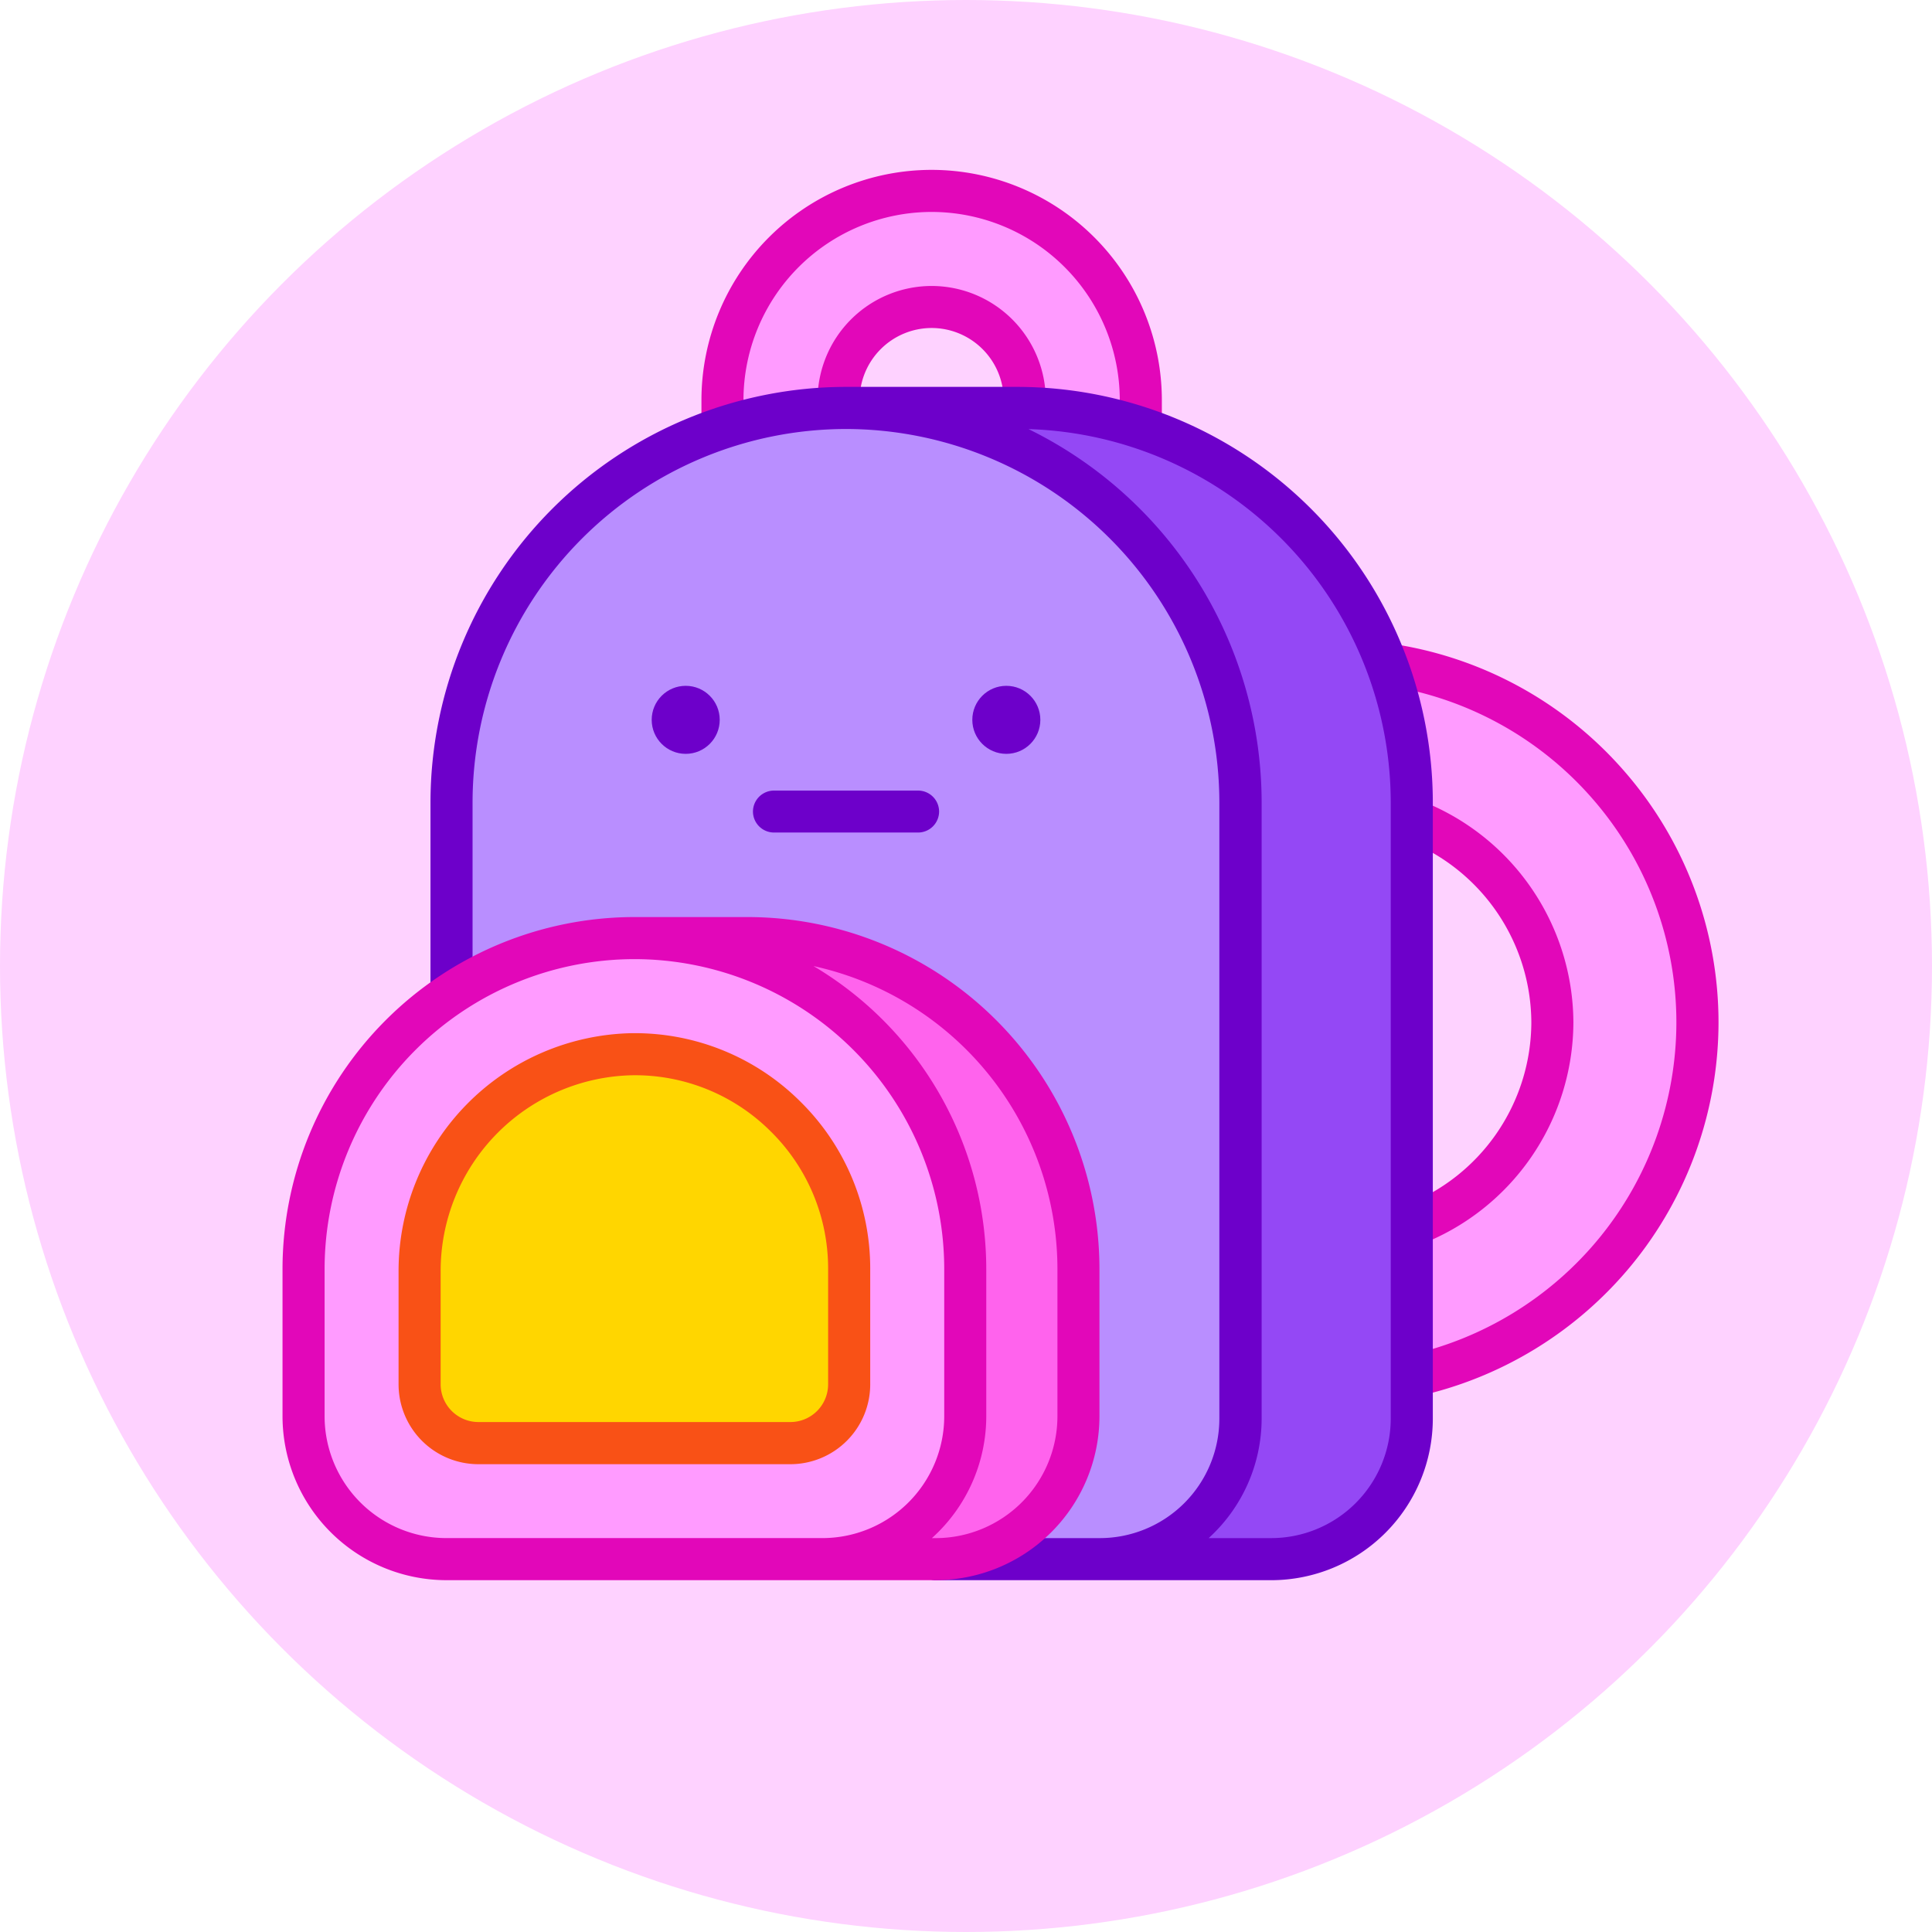 <svg xmlns="http://www.w3.org/2000/svg" width="104" height="104" viewBox="0 0 104 104"><defs><style>.a{fill:#fed2ff;}.b{fill:#b98eff;}.c{fill:#ff9bff;}.d{fill:#9448f5;}.e{fill:#6d00ca;}.f{fill:#e207b9;}.g{fill:#ffd600;}.h{fill:#ff63ed;}.i{fill:#f95116;}</style></defs><circle class="a" cx="52" cy="52" r="52"/><g transform="translate(15.208 9.144)"><path class="b" d="M-2.621,28.563V61.736A7.562,7.562,0,0,1-10.187,69.3H-19.04a7.693,7.693,0,0,0,7.693-7.689V53.676a17.812,17.812,0,0,0-17.81-17.81h-6.094a17.708,17.708,0,0,0-9.841,2.967V28.563A21.236,21.236,0,0,1-23.857,7.328,21.238,21.238,0,0,1-2.621,28.563Z" transform="translate(54.191 5.487)"/><g transform="translate(59.449 26.617)"><path class="c" d="M-29.6,11.575a21.188,21.188,0,0,1,1.339,7.433v.926A11.677,11.677,0,0,1-20.7,30.851a11.677,11.677,0,0,1-7.566,10.917v8.122A19.507,19.507,0,0,0-12.882,30.851,19.5,19.5,0,0,0-29.6,11.575Z" transform="translate(29.6 -11.575)"/></g><path class="d" d="M-8.105,28.563V61.736A7.562,7.562,0,0,1-15.671,69.3h-9.217a7.562,7.562,0,0,0,7.566-7.563V28.563A21.238,21.238,0,0,0-38.558,7.328h9.217A21.238,21.238,0,0,1-8.105,28.563Z" transform="translate(68.893 5.487)"/><path class="c" d="M-34.355,15.423v-.429a5.016,5.016,0,0,1,5.011-5.011,5.015,5.015,0,0,1,5.008,5.011v.429a21.119,21.119,0,0,1,6.25,1.06V14.994A11.259,11.259,0,0,0-29.344,3.733,11.26,11.26,0,0,0-40.6,14.994v1.489A21.137,21.137,0,0,1-34.355,15.423Z" transform="translate(64.287 -2.6)"/><g transform="translate(19.873 27.774)"><g transform="translate(17.259 0)"><circle class="e" cx="1.831" cy="1.831" r="1.831"/></g><g transform="translate(5.451 5.635)"><path class="e" d="M-31.215,15.927h-7.751A1.133,1.133,0,0,1-40.1,14.8a1.133,1.133,0,0,1,1.134-1.131h7.751A1.133,1.133,0,0,1-30.08,14.8,1.133,1.133,0,0,1-31.215,15.927Z" transform="translate(40.1 -13.665)"/></g><circle class="e" cx="1.831" cy="1.831" r="1.831"/></g><g transform="translate(58.606 25.485)"><path class="f" d="M-27.677,51.8c-.523,0-.634-.37-.748-.9-.13-.611-.1-1.206.51-1.336a18.433,18.433,0,0,0,10.341-6.338,18.348,18.348,0,0,0,4.14-11.593,18.321,18.321,0,0,0-4.537-12.064A18.351,18.351,0,0,0-29.175,13.48c-.621-.088-.748-.663-.66-1.281s.361-1.05.978-.962a20.608,20.608,0,0,1,12.591,6.841,20.573,20.573,0,0,1,5.1,13.556,20.621,20.621,0,0,1-4.654,13.029A20.687,20.687,0,0,1-27.44,51.778,1,1,0,0,1-27.677,51.8Z" transform="translate(29.86 -11.226)"/><g transform="translate(1.256 8.359)"><path class="f" d="M-28.546,37.9c-.458,0-.634-.279-.8-.731-.221-.588-.182-1.238.4-1.459a10.587,10.587,0,0,0,6.835-9.857,10.587,10.587,0,0,0-6.835-9.857c-.585-.221-.435-.874-.215-1.459s.429-.881,1.014-.66a12.868,12.868,0,0,1,8.3,11.976,12.868,12.868,0,0,1-8.3,11.976,1.154,1.154,0,0,1-.4.071Z" transform="translate(29.473 -13.798)"/></g></g><g transform="translate(22.551)"><path class="f" d="M-39.822,17.877c-.624,0-1.131.013-1.131-.611V15.777A12.4,12.4,0,0,1-28.561,3.385,12.406,12.406,0,0,1-16.169,15.777v1.489c0,.624-.507.257-1.134.257s-1.131.367-1.131-.257V15.777A10.137,10.137,0,0,0-28.561,5.65a10.138,10.138,0,0,0-10.13,10.127v1.489C-38.691,17.89-39.2,17.877-39.822,17.877Z" transform="translate(40.953 -3.385)"/></g><g transform="translate(28.801 6.25)"><path class="f" d="M-27.879,12.409c-.624,0-1.131.094-1.131-.53v-.429A3.884,3.884,0,0,0-32.887,7.57a3.886,3.886,0,0,0-3.881,3.881v.429c0,.624-.507.215-1.131.215s-1.131.41-1.131-.215v-.429a6.148,6.148,0,0,1,6.143-6.143,6.15,6.15,0,0,1,6.142,6.143v.429C-26.745,12.5-27.252,12.409-27.879,12.409Z" transform="translate(39.03 -5.308)"/></g><path class="e" d="M-13.854,6.98h-9.217a22.394,22.394,0,0,0-22.37,22.367v10.27c0,.624.507.618,1.134.618A1.132,1.132,0,0,0-43.176,39.1V29.347a20.124,20.124,0,0,1,20.1-20.1,20.124,20.124,0,0,1,20.1,20.1V62.519A6.438,6.438,0,0,1-9.4,68.951h-7.254c-.624,0-2.3.507-2.3,1.131s.075,1.134.7,1.134H-.185a8.707,8.707,0,0,0,8.7-8.7V29.347A22.391,22.391,0,0,0-13.854,6.98ZM6.25,62.519A6.441,6.441,0,0,1-.185,68.951H-3.552A8.71,8.71,0,0,0-.7,62.519V29.347A22.4,22.4,0,0,0-13.25,9.252,20.131,20.131,0,0,1,6.25,29.347V62.519Z" transform="translate(53.406 4.702)"/><path class="c" d="M-11.924,33.919v7.933a7.692,7.692,0,0,1-7.689,7.689H-39.851a7.693,7.693,0,0,1-7.693-7.689V33.919a17.812,17.812,0,0,1,17.81-17.81,17.81,17.81,0,0,1,17.81,17.81Z" transform="translate(48.675 25.244)"/><path class="g" d="M-34.174,18.032a11.657,11.657,0,0,0-11.446,11.71V35.8a3.162,3.162,0,0,0,3.165,3.162h16.793A3.164,3.164,0,0,0-22.5,35.8V29.593A11.572,11.572,0,0,0-34.174,18.032Z" transform="translate(53.002 29.569)"/><path class="h" d="M-18.16,33.919v7.933a7.693,7.693,0,0,1-7.693,7.689h-6.09a7.692,7.692,0,0,0,7.689-7.689V33.919a17.81,17.81,0,0,0-17.81-17.81h6.094A17.812,17.812,0,0,1-18.16,33.919Z" transform="translate(61.005 25.244)"/><g transform="translate(6.25 46.472)"><path class="i" d="M-33.4,17.684h.127A12.61,12.61,0,0,1-24.35,21.36a12.605,12.605,0,0,1,3.767,9.015v6.211a4.3,4.3,0,0,1-4.3,4.3H-41.672a4.3,4.3,0,0,1-4.3-4.3V30.525A12.807,12.807,0,0,1-33.4,17.684m.02,2.265A10.536,10.536,0,0,0-43.707,30.525v6.061a2.035,2.035,0,0,0,2.035,2.031H-24.88a2.032,2.032,0,0,0,2.031-2.031V30.375a10.356,10.356,0,0,0-3.094-7.407,10.336,10.336,0,0,0-7.439-3.019Z" transform="translate(45.969 -17.684)"/></g><path class="f" d="M-22.857,15.761h-6.094A18.961,18.961,0,0,0-47.892,34.7v7.933a8.834,8.834,0,0,0,8.824,8.824H-12.74a8.832,8.832,0,0,0,8.824-8.824V34.7A18.961,18.961,0,0,0-22.857,15.761ZM-45.627,42.635V34.7A16.7,16.7,0,0,1-28.951,18.026,16.692,16.692,0,0,1-12.272,34.7v7.933a6.565,6.565,0,0,1-6.559,6.559H-39.068A6.565,6.565,0,0,1-45.627,42.635Zm39.449,0a6.567,6.567,0,0,1-6.559,6.559h-.2a8.831,8.831,0,0,0,2.928-6.559V34.7a18.984,18.984,0,0,0-9.3-16.3A16.708,16.708,0,0,1-6.178,34.7Z" transform="translate(47.892 24.46)"/></g></svg>